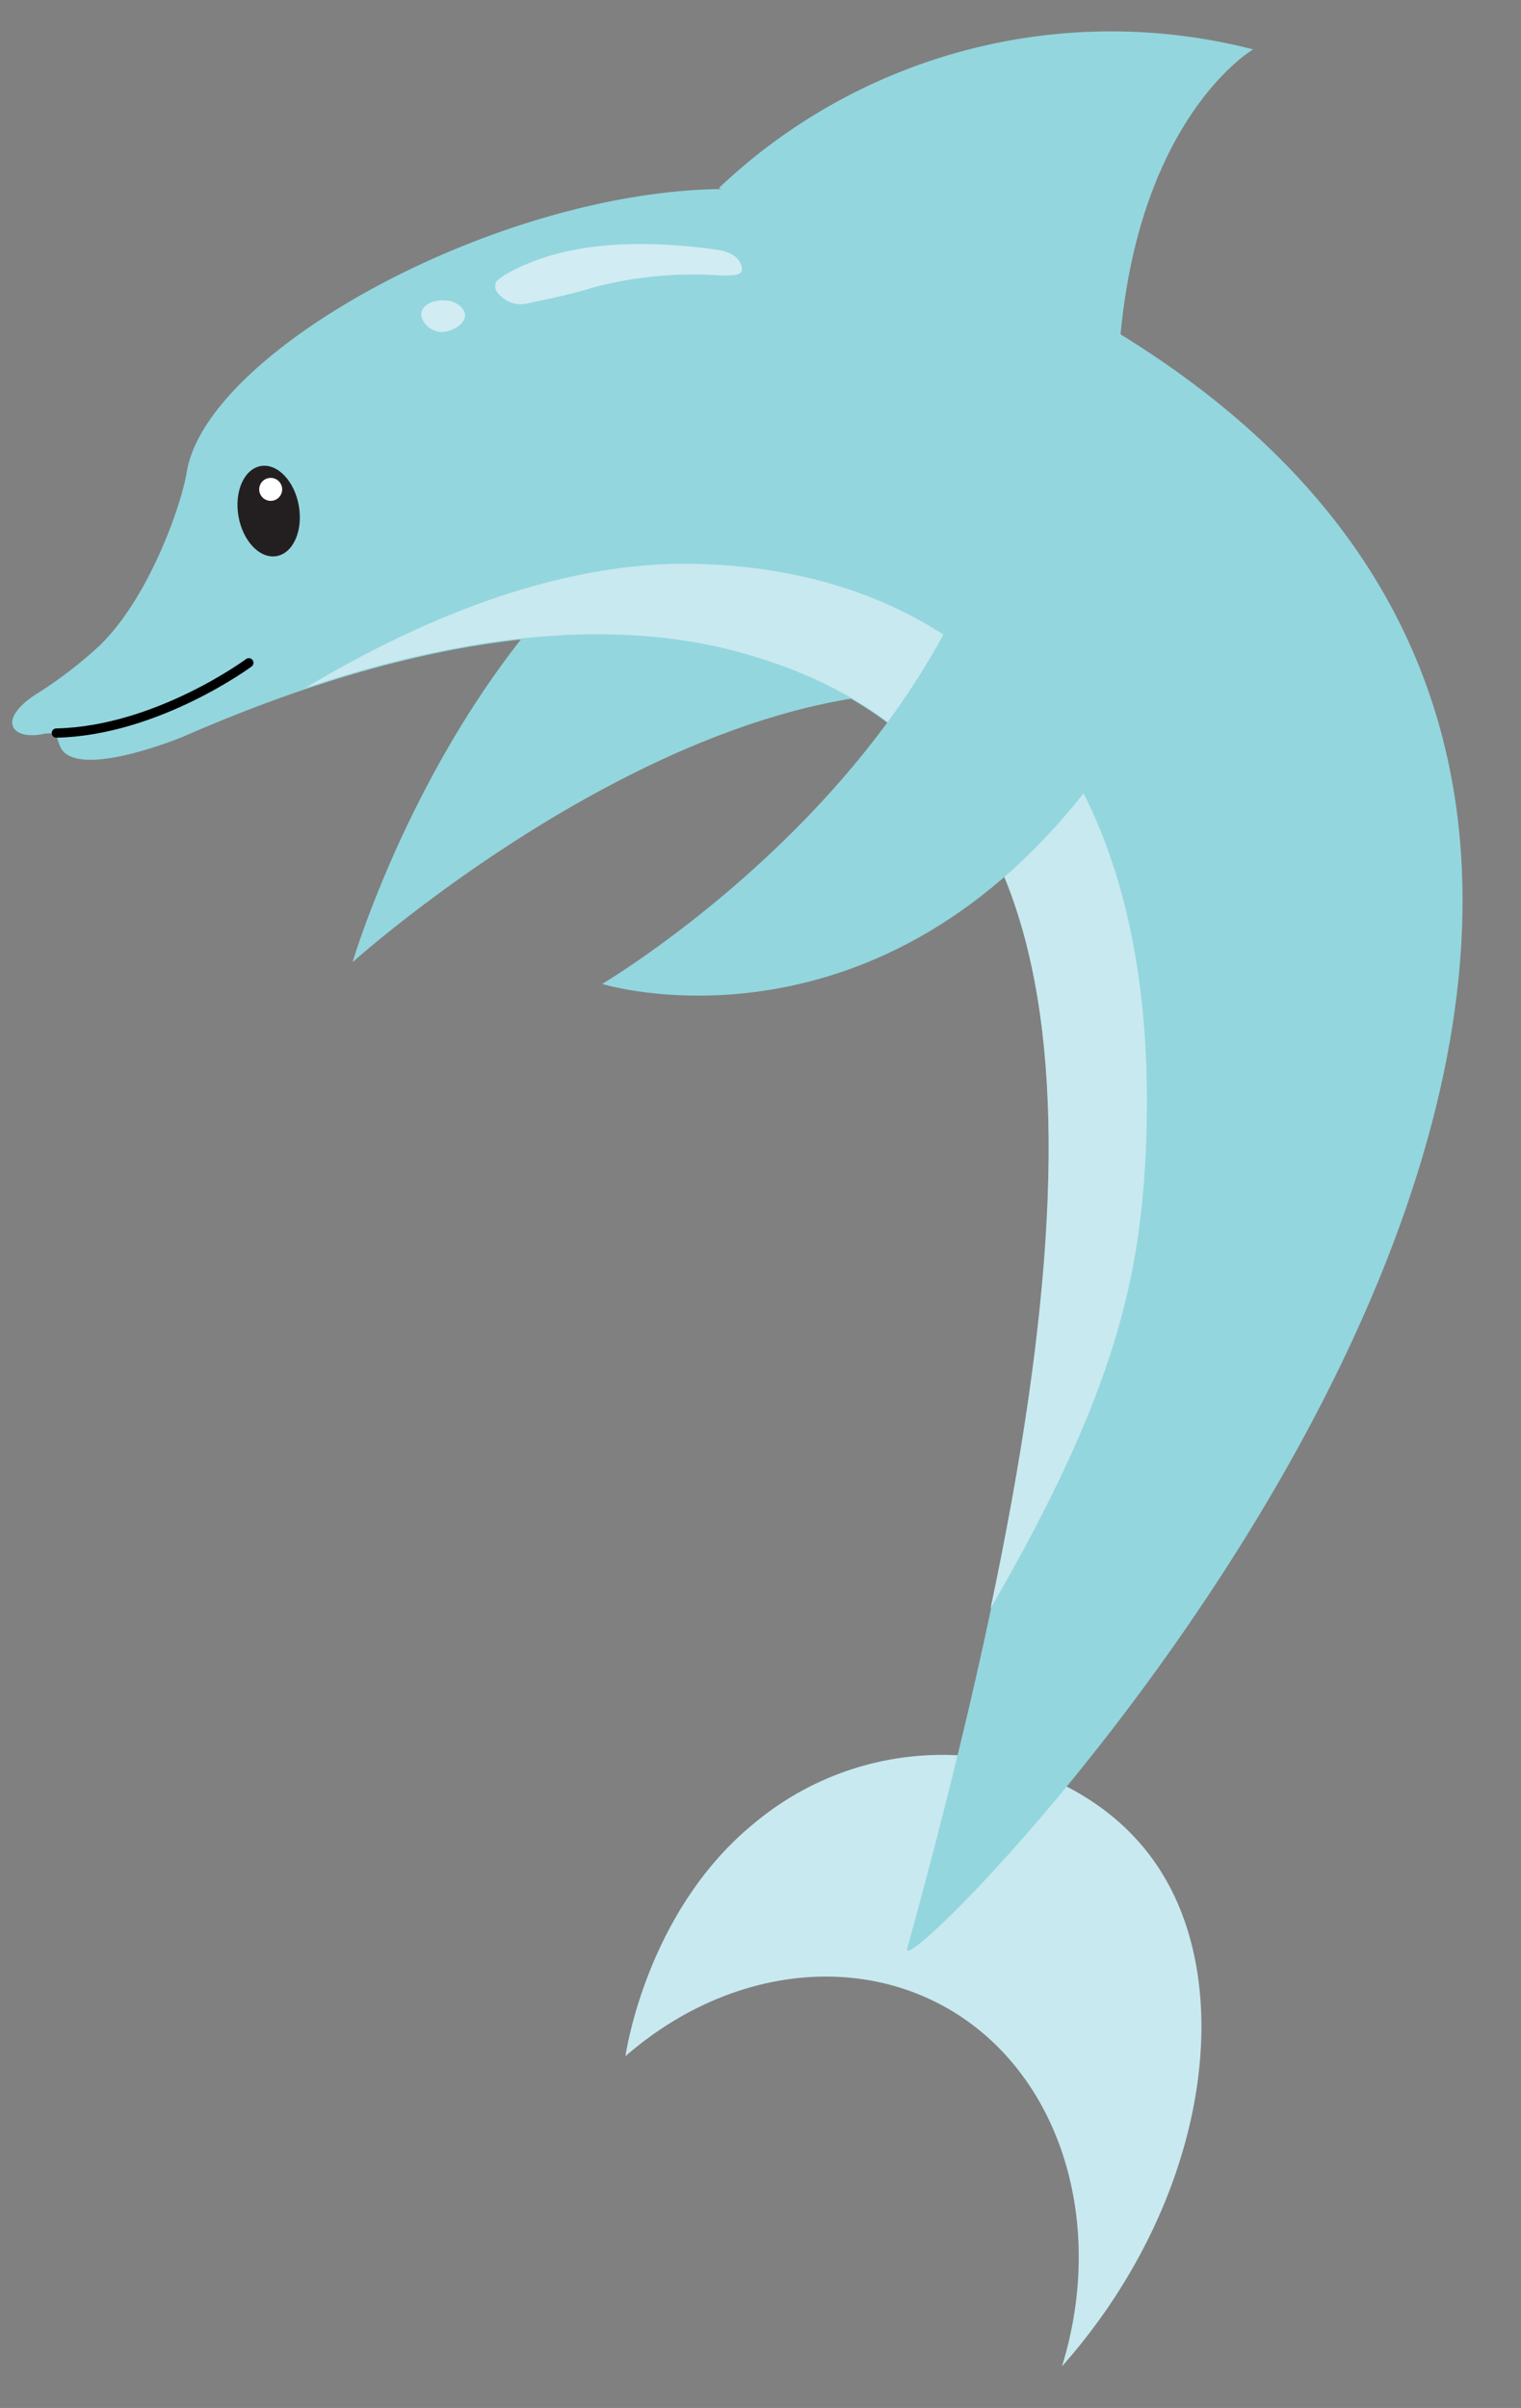<svg xmlns="http://www.w3.org/2000/svg" viewBox="0 0 123.17 194.95"><rect x="0" y="0" width="123.17" height="194.95" fill="#808080" stroke="none"/><defs><style>.cls-1{fill:#c8e9ef;}.cls-2{fill:#93d6de;}.cls-3{fill:none;stroke:#000;stroke-linecap:round;stroke-miterlimit:10;stroke-width:0.75px;}.cls-4{fill:#231f20;}.cls-5{fill:#fff;}.cls-6{fill:#d1ecf2;}</style></defs><title>Creature</title><g id="Layer_4" data-name="Layer 4"><path class="cls-1" d="M86,191.58c3.32-10.76.41-21.84-7.21-27.62-8-6.05-19.45-5.05-28.14,2.51,0,0,1.61-11.65,10.38-18.82a23.76,23.76,0,0,1,17.28-5.49c.59.05,11,1.11,16.09,10C100.19,162.25,97.23,178.92,86,191.58Z"/><path class="cls-2" d="M59.24,52.72c-16.57-4.27-35.55,3.06-44.45,6.94,0,0-7.75,3.21-9.66,1.18-.64-.68-.16-1.72-1.67-1.41-2.5.5-3.72-1.11-.64-3.16A35,35,0,0,0,8,52.33c4-3.81,6.66-11.31,7.12-14.1,1.9-11.67,34.79-27.77,53-21.54,110.71,37.87,4,145.94,5.34,141.09C91.94,90.74,88.74,60.32,59.24,52.72Z"/><path class="cls-2" d="M28.55,77.9s10.37-35.24,35.92-42l23,22.83C63,46.9,28.55,77.9,28.55,77.9Z"/><path class="cls-2" d="M58.22,15.22A46.1,46.1,0,0,1,101.48,4s-10.84,6.3-11,28.42Z"/><path class="cls-3" d="M20.15,53.66s-7.44,5.51-15.59,5.69"/><ellipse class="cls-4" cx="21.76" cy="41.38" rx="2.48" ry="3.7" transform="translate(-6.84 4.39) rotate(-9.97)"/><circle class="cls-5" cx="21.92" cy="39.62" r="0.93"/><path class="cls-1" d="M56.31,45.65c21.21.47,37.69,14.43,36.51,46.7-.4,10.83-2.39,20.27-12.61,37.88,10.18-48.09,4.14-71.13-21-77.6-11.78-3-24.76-.21-34.49,3.07C33.34,50.54,44.75,45.4,56.31,45.65Z"/><path class="cls-2" d="M48.76,79.66s21.59,6.7,39.06-15.53L81.94,34C79.13,61.77,48.76,79.66,48.76,79.66Z"/><path class="cls-6" d="M40.19,22.78c-.24.52,0,.92.52,1.33a2.3,2.3,0,0,0,1.94.47c1.8-.39,3.64-.75,5.3-1.28a31.68,31.68,0,0,1,10.36-1c.91,0,2,.11,1.74-.76s-1.16-1.22-2.15-1.35c-6.63-.88-12.46-.52-16.91,2A6.52,6.52,0,0,0,40.19,22.78Z"/><path class="cls-6" d="M34.11,25.59a1.76,1.76,0,0,0,1.44,1.27c1.09.19,3.16-1.13,1.48-2.25C36.08,24,34,24.34,34.11,25.59Z"/></g></svg>